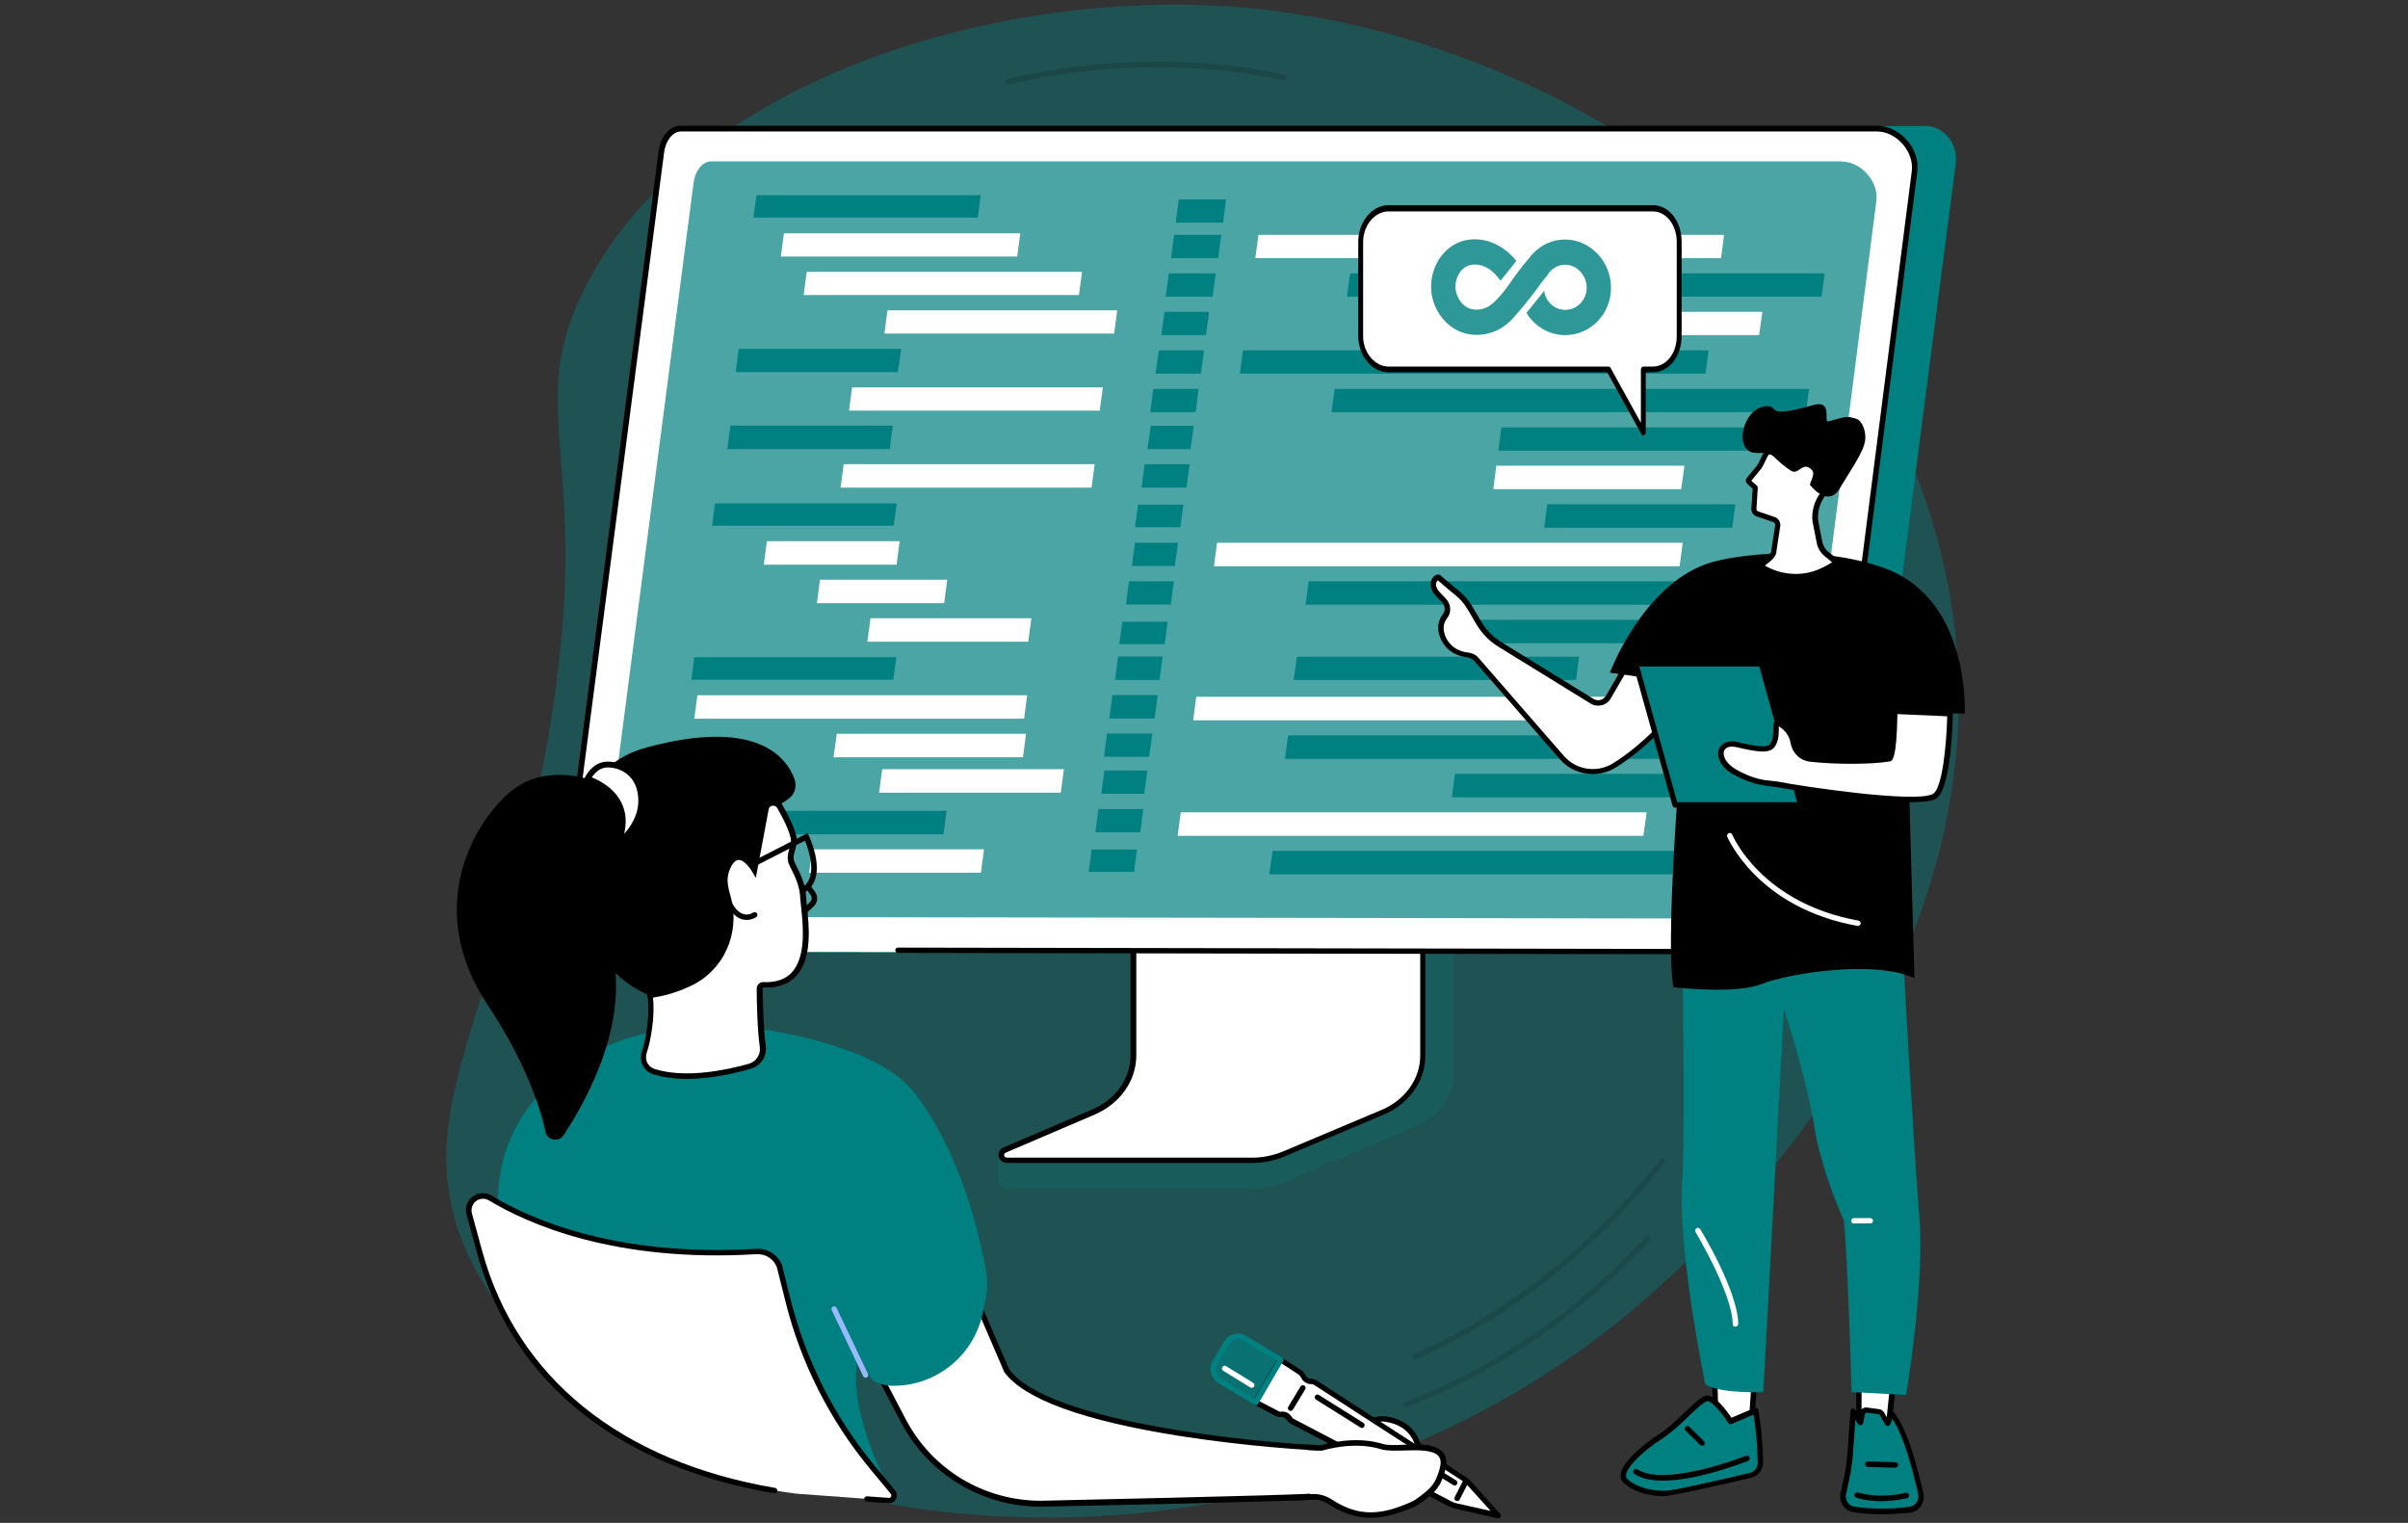<?xml version="1.0" encoding="utf-8"?>
<!-- Generator: Adobe Illustrator 26.0.1, SVG Export Plug-In . SVG Version: 6.00 Build 0)  -->
<svg version="1.1" id="Layer_2" xmlns="http://www.w3.org/2000/svg" xmlns:xlink="http://www.w3.org/1999/xlink" x="0px" y="0px"
	 viewBox="0 0 1088 688" style="enable-background:new 0 0 1088 688;" xml:space="preserve">
<rect x="0" y="0" width="1088" height="688" fill="#333333" stroke="none"/>
<style type="text/css">
	.st0{opacity:0.4;fill:#008080;}
	.st1{opacity:0.22;fill:#008080;}
	.st2{fill:#FFFFFF;}
	.st3{fill:#008080;}
	.st4{opacity:0.7;fill:#008080;}
	.st5{fill:#99B9FF;}
	.st6{opacity:0.82;}
	.st7{clip-path:url(#SVGID_00000141449975988226726000000016401032851209582727_);enable-background:new    ;}
	.st8{clip-path:url(#SVGID_00000021825136240812886510000015284919781838778545_);}
	.st9{clip-path:url(#SVGID_00000155860793942830657030000001120338744282610051_);}
	.st10{clip-path:url(#SVGID_00000032619179188400128500000002268670636324892290_);fill:#008080;}
	.st11{opacity:0.44;}
	.st12{opacity:0.27;}
	.st13{opacity:0.3;}
</style>
<path class="st0" d="M209.5,562.2c20.1,48.9,67.2,72.1,97.2,86.9c118.5,58.3,298.5,51.5,428.1-54.9c30.3-24.9,179.8-155.3,145-331.8
	C849,106.2,694.3,15.7,564,3.6C456-6.3,315,33.1,265.2,128.3c-31.3,59.9,6.3,78.9-19.3,214.6C223.7,460.3,184.9,502.3,209.5,562.2z"
	/>
<g>
	<g>
		<g>
			<g>
				<path class="st1" d="M655.8,372.4l-129.4,0.8c-0.8,0-1.1,0.8-1.1,1.5v110.1c0,10.5-73.5,37.9-74.3,36.5l-0.1,11.7
					c0,2.2,1.9,4.1,4.3,4.1h1.6c0,0,0,0,0,0h108.5c5,0,10-1.1,14.6-3l59.7-25.1c10.7-4.5,17.5-14.2,17.5-24.8V373.9
					C657.2,373.1,656.6,372.4,655.8,372.4z"/>
				<g>
					<path class="st2" d="M512.1,366.8v110.1c0,10.9-7,20.7-18,25.4l-40.2,17.2c-2.6,1.1-1.7,4.6,1.2,4.6h110.6c5,0,9.9-1,14.4-2.9
						l44.6-18.8c11.1-4.7,18.1-14.6,18.1-25.5V366.8c0-0.5-0.4-0.8-0.9-0.8H513.1C512.6,366,512.1,366.3,512.1,366.8z"/>
					<path d="M565.7,525.4H455.1c-1.9,0-3.5-1.2-3.9-3c-0.3-1.7,0.6-3.3,2.2-4l40.2-17.2c10.5-4.5,17.2-14,17.2-24.3V366.8
						c0-1.1,1-2.1,2.2-2.1h128.8c1.2,0,2.2,0.9,2.2,2.1V477c0,11.4-7.4,21.8-18.9,26.6l-44.6,18.8
						C575.9,524.4,570.8,525.4,565.7,525.4z M513.4,367.2v109.7c0,11.3-7.3,21.7-18.7,26.6l-40.2,17.2c-0.9,0.4-0.8,1-0.8,1.3
						c0.1,0.5,0.5,1,1.5,1h110.6c4.8,0,9.6-1,13.9-2.8l44.6-18.8c10.5-4.4,17.4-14,17.4-24.4V367.2H513.4z M641.9,367.2L641.9,367.2
						L641.9,367.2z"/>
				</g>
			</g>
			<g>
				<path class="st3" d="M270.2,429.9l557.8,1.3c4.9,0,9.7-3.7,10.4-8.5l45.3-349.1c1.1-8.5-5.5-16.9-13.9-16.7l-551.4,2.9
					L270.2,429.9z"/>
				<path class="st2" d="M848,58.9c9.6,0,18.3,9.7,17,19.3l-44,343.6c-0.6,4.9-5.8,9-10.7,9l-548-0.9c-5.9,0-9.8-4.9-9-10.7
					l45.6-350c0.6-4.9,3.8-10.3,8.7-10.3H848z"/>
				<path d="M810.3,431.2l-404.6-0.7c-0.7,0-1.2-0.6-1.2-1.2c0-0.7,0.6-1.2,1.2-1.2c0,0,0,0,0,0l404.6,0.7c4.4,0,8.9-3.8,9.5-7.9
					l44-343.6c0.5-4.2-1-8.6-4.1-12.2c-3.2-3.6-7.4-5.7-11.7-5.7H307.6c-3.9,0-6.9,4.7-7.5,9.2l-45.6,350c-0.3,2.6,0.3,5,1.9,6.7
					c1.4,1.6,3.5,2.6,5.9,2.6l33.3,0.1c0.7,0,1.2,0.6,1.2,1.2c0,0.7-0.6,1.2-1.2,1.2c0,0,0,0,0,0l-33.3-0.1c-3.1,0-5.8-1.2-7.8-3.4
					c-2-2.3-2.9-5.4-2.5-8.7l45.6-350c0.7-5.5,4.4-11.4,9.9-11.4H848c5,0,9.9,2.4,13.6,6.5c3.6,4.1,5.3,9.3,4.7,14.1l-44,343.6
					C821.5,426.5,816,431.2,810.3,431.2z"/>
				<path class="st4" d="M832.1,73c8.8,0,16.8,9,15.7,17.7l-40.5,316.1c-0.6,4.5-5.4,8.2-9.8,8.2l-517.7-0.8c-5.4,0-9-4.5-8.3-9.8
					l41.9-322c0.6-4.5,3.5-9.5,8-9.5H832.1z"/>
			</g>
		</g>
	</g>
	<g>
		<g>
			<polygon class="st2" points="777.6,116.6 567.2,116.6 568.6,106.1 779,106.1 			"/>
			<polygon class="st3" points="823,134 608.6,134 610,123.5 824.5,123.5 			"/>
			<polygon class="st2" points="794.8,151.4 684,151.4 685.4,140.9 796.3,140.9 			"/>
			<polygon class="st2" points="758.9,255.8 548.5,255.8 549.9,245.2 760.3,245.2 			"/>
			<polygon class="st3" points="804.3,273.2 589.9,273.2 591.3,262.6 805.8,262.6 			"/>
			<polygon class="st3" points="802,290.6 665.3,290.6 666.7,280 803.4,280 			"/>
			<polygon class="st3" points="712.1,307.2 584.5,307.2 586,296.7 713.5,296.7 			"/>
			<polygon class="st3" points="770.6,168.8 560.2,168.8 561.6,158.3 772,158.3 			"/>
			<polygon class="st3" points="816,186.2 601.6,186.2 603,175.7 817.4,175.7 			"/>
			<polygon class="st2" points="759.6,221 674.7,221 676.1,210.4 761.1,210.4 			"/>
			<polygon class="st3" points="782.7,238.4 697.7,238.4 699.1,227.8 784.1,227.8 			"/>
			<polygon class="st3" points="813.7,203.6 677,203.6 678.4,193.1 815.1,193.1 			"/>
			<polygon class="st2" points="749.6,325.4 539.1,325.4 540.5,314.8 751,314.8 			"/>
			<polygon class="st3" points="788.1,342.8 580.6,342.8 582,332.2 789.5,332.2 			"/>
			<polygon class="st3" points="792.6,360.2 656,360.2 657.4,349.6 794.1,349.6 			"/>
			<polygon class="st2" points="742.5,377.6 532.1,377.6 533.5,367 744,367 			"/>
			<polygon class="st3" points="788,395 573.5,395 575,384.4 789.4,384.4 			"/>
		</g>
		<g>
			<polygon class="st3" points="533.3,238.2 512.8,238.2 514.2,228 534.7,228 			"/>
			<polygon class="st3" points="550.4,116.6 529.1,116.6 530.5,106.1 551.8,106.1 			"/>
			<polygon class="st3" points="552.6,100.6 531.2,100.6 532.6,90.1 554,90.1 			"/>
			<polygon class="st3" points="547.9,134 526.7,134 528.1,123.5 549.3,123.5 			"/>
			<polygon class="st3" points="544.9,151.4 524.7,151.4 526.2,140.9 546.3,140.9 			"/>
			<polygon class="st3" points="542.6,168.8 522.1,168.8 523.6,158.3 544,158.3 			"/>
			<polygon class="st3" points="540.2,186.2 519.7,186.2 521.1,175.7 541.6,175.7 			"/>
			<polygon class="st3" points="536.1,220.3 515.8,220.3 517.2,209.7 537.5,209.7 			"/>
			<polygon class="st3" points="537.9,202.9 518.5,202.9 519.9,192.4 539.4,192.4 			"/>
			<polygon class="st3" points="526.2,291 505.7,291 507.1,280.9 527.6,280.9 			"/>
			<polygon class="st3" points="529,273.1 508.7,273.1 510.1,262.6 530.4,262.6 			"/>
			<polygon class="st3" points="530.8,255.7 511.4,255.7 512.8,245.2 532.3,245.2 			"/>
			<polygon class="st3" points="512.4,393.9 491.9,393.9 493.2,383.8 513.7,383.8 			"/>
			<polygon class="st3" points="523.9,307.2 503.8,307.2 505.2,296.6 525.3,296.6 			"/>
			<polygon class="st3" points="521.7,324.6 501.2,324.6 502.6,314 523.1,314 			"/>
			<polygon class="st3" points="519.2,341.9 498.8,341.9 500.2,331.4 520.7,331.4 			"/>
			<polygon class="st3" points="515.2,376 494.9,376 496.3,365.5 516.6,365.5 			"/>
			<polygon class="st3" points="517,358.6 497.6,358.6 499,348.1 518.4,348.1 			"/>
		</g>
		<g>
			<polygon class="st3" points="441.8,98.3 340.4,98.3 341.8,88.2 443.1,88.2 			"/>
			<polygon class="st2" points="459.6,115.9 352.8,115.9 354.2,105.4 461,105.4 			"/>
			<polygon class="st2" points="487.5,133.3 363.1,133.3 364.5,122.8 488.9,122.8 			"/>
			<polygon class="st2" points="503.4,150.7 399.6,150.7 401,140.2 504.8,140.2 			"/>
			<polygon class="st3" points="403.8,237.5 321.7,237.5 323.1,227.4 405.2,227.4 			"/>
			<polygon class="st2" points="405.1,255.1 345.1,255.1 346.5,244.5 406.5,244.5 			"/>
			<polygon class="st2" points="426.6,272.5 369.1,272.5 370.5,261.9 428,261.9 			"/>
			<polygon class="st2" points="464.6,289.9 391.9,289.9 393.3,279.3 466,279.3 			"/>
			<polygon class="st3" points="405.7,168.1 332.4,168.1 333.8,157.6 407.2,157.6 			"/>
			<polygon class="st2" points="496.9,185.5 383.6,185.5 385,175 498.3,175 			"/>
			<polygon class="st3" points="402,202.9 328.6,202.9 330,192.3 403.4,192.3 			"/>
			<polygon class="st2" points="493.2,220.3 379.8,220.3 381.2,209.7 494.6,209.7 			"/>
			<polygon class="st3" points="403.6,307.1 312.4,307.1 313.7,296.9 405,296.9 			"/>
			<polygon class="st2" points="462.7,324.7 313.7,324.7 315.1,314.1 464.1,314.1 			"/>
			<polygon class="st2" points="462.2,342.1 376.6,342.1 378.1,331.5 463.6,331.5 			"/>
			<polygon class="st3" points="426.3,376.9 327.8,376.9 329.2,366.3 427.7,366.3 			"/>
			<polygon class="st2" points="479.3,358.1 397.2,358.1 398.6,347.5 480.7,347.5 			"/>
			<polygon class="st2" points="443.2,394.3 365.6,394.3 367,383.7 444.6,383.7 			"/>
		</g>
	</g>
</g>
<g>
	<g>
		<g>
			<g>
				<polygon class="st2" points="855.2,626.4 853.1,646.1 839.9,647.6 839.9,624.3 				"/>
				<path d="M839.9,648.9c-0.3,0-0.6-0.1-0.8-0.3c-0.3-0.2-0.4-0.6-0.4-0.9v-23.4c0-0.4,0.2-0.7,0.4-0.9c0.3-0.2,0.6-0.3,1-0.3
					l15.3,2.1c0.7,0.1,1.1,0.7,1.1,1.4l-2.1,19.7c-0.1,0.6-0.5,1-1.1,1.1l-13.2,1.6C840,648.9,840,648.9,839.9,648.9z M841.1,625.7
					v20.6L852,645l1.8-17.5L841.1,625.7z"/>
			</g>
			<g>
				<g>
					<path class="st3" d="M837.8,682c5.5,0.8,14.6,1.5,25.2,0c3.5-0.5,5.8-3.9,4.9-7.3c-2.3-9.6-6.4-27.7-13.3-36.1l-1.7,4.6
						l-2.4-4.3c-0.3-0.6-0.9-1-1.6-1.1l-5.2-0.7c-1.1-0.1-2.1,0.6-2.3,1.7l-0.8,4l-3.2-5.2l-1.4,19.4c-0.3,4.2-0.9,8.3-1.9,12.3
						l-1.4,6.1C832.4,678.5,834.6,681.5,837.8,682z"/>
					<path d="M850.3,684.1c-5.1,0-9.4-0.4-12.7-0.9l0,0c-3.9-0.5-6.6-4.2-6.1-8.1c0,0,0-0.1,0-0.1l1.4-6.1c0.9-4,1.5-8.1,1.8-12.1
						l1.4-19.4c0-0.5,0.4-1,0.9-1.1c0.5-0.1,1.1,0.1,1.3,0.6l1.5,2.5l0.2-0.9c0.4-1.7,2-2.9,3.7-2.6l5.2,0.7c1.1,0.1,2,0.8,2.5,1.7
						l1.1,2l0.8-2.1c0.2-0.4,0.5-0.7,1-0.8c0.4-0.1,0.9,0.1,1.2,0.4c6.6,8.1,10.6,24.6,13,34.6l0.5,2.1c0.5,2,0.1,4.1-1,5.8
						c-1.1,1.7-2.9,2.8-4.9,3.1C858.6,683.8,854.2,684.1,850.3,684.1z M834,675.5c-0.3,2.5,1.5,4.9,4,5.2l0,0
						c5.6,0.8,14.5,1.4,24.8,0c1.3-0.2,2.5-0.9,3.2-2c0.7-1.1,1-2.5,0.7-3.8l-0.5-2.1c-2.2-9-5.7-23.6-11.2-31.8l-0.9,2.4
						c-0.2,0.5-0.6,0.8-1.1,0.8c-0.5,0-0.9-0.2-1.2-0.6l-2.4-4.3c-0.1-0.2-0.4-0.4-0.6-0.4l-5.2-0.7c-0.4-0.1-0.9,0.2-1,0.7l-0.8,4
						c-0.1,0.5-0.5,0.9-1,1c-0.5,0.1-1-0.1-1.3-0.6l-1.2-1.9l-1.1,15.5c-0.3,4.2-0.9,8.4-1.9,12.5L834,675.5z"/>
				</g>
				<path d="M849.9,678.2c-6.8,0-11-1.5-11.2-1.6c-0.6-0.2-1-0.9-0.7-1.6c0.2-0.6,0.9-1,1.6-0.7c0.1,0,8.8,3,21.5,0.1
					c0.7-0.2,1.3,0.3,1.5,0.9c0.2,0.7-0.3,1.3-0.9,1.5C857.2,677.9,853.2,678.2,849.9,678.2z"/>
				<path d="M856.3,663.1C856.3,663.1,856.3,663.1,856.3,663.1l-12.4-0.4c-0.7,0-1.2-0.6-1.2-1.3c0-0.7,0.6-1.2,1.3-1.2l12.4,0.4
					c0.7,0,1.2,0.6,1.2,1.3C857.5,662.5,857,663.1,856.3,663.1z"/>
			</g>
		</g>
		<g>
			<g>
				<polygon class="st2" points="793.2,615.9 791.2,644.6 775.3,644.6 774.5,615.9 				"/>
				<path d="M791.2,645.9h-15.9c-0.7,0-1.2-0.5-1.2-1.2l-0.7-28.8c0-0.3,0.1-0.7,0.3-0.9c0.2-0.2,0.6-0.4,0.9-0.4h18.7
					c0.3,0,0.7,0.1,0.9,0.4c0.2,0.3,0.4,0.6,0.3,0.9l-2,28.8C792.4,645.4,791.9,645.9,791.2,645.9z M776.5,643.4h13.6l1.8-26.3
					h-16.1L776.5,643.4z"/>
			</g>
			<g>
				<g>
					<path class="st3" d="M795.4,660.9c0,2.7-1.8,5.1-4.4,5.7c-9.2,2.1-29.8,6.9-35.7,7.8c-7.6,1.1-17-1.2-21.1-5.7
						c-4-4.5,9-15.2,15.2-19.1c9.2-5.8,18.1-17.3,21.8-17.8c3.7-0.5,10.6,10.3,10.6,10.3l11.3-4.8
						C793.2,637.3,795.2,647.1,795.4,660.9z"/>
					<path d="M751.3,675.9c-7.1,0-14.5-2.5-18-6.4c-0.9-1-1.2-2.2-1-3.6c0.9-6.3,12.5-14.9,16.5-17.4c4.5-2.8,8.9-7,12.7-10.7
						c4.7-4.4,7.4-7,9.5-7.3c3.8-0.5,9.1,6.7,11.3,10l10.4-4.4c0.3-0.1,0.7-0.1,1.1,0c0.3,0.2,0.6,0.5,0.6,0.8c0,0.1,2,10,2.2,23.8
						l0,0c0,3.3-2.2,6.2-5.4,6.9c-8.8,2.1-29.8,6.9-35.8,7.8C754.1,675.8,752.7,675.9,751.3,675.9z M771.5,633c0,0-0.1,0-0.1,0
						c-1.5,0.2-4.9,3.5-8.2,6.6c-3.9,3.8-8.4,8-13.1,11c-6.1,3.8-14.8,11.4-15.4,15.7c-0.1,0.9,0.2,1.3,0.4,1.6
						c3.6,4,12.6,6.4,20,5.3c5.9-0.9,26.8-5.7,35.6-7.8c2.1-0.5,3.5-2.4,3.5-4.5l0,0c-0.2-10.4-1.3-18.6-1.9-21.8l-9.9,4.2
						c-0.6,0.2-1.2,0-1.5-0.5C777.8,638,773.4,633,771.5,633z"/>
				</g>
				<path d="M751.4,668.9c-5.1,0-9.6-0.8-12.9-3c-0.6-0.4-0.7-1.1-0.4-1.7c0.4-0.6,1.1-0.7,1.7-0.4c11.6,7.6,43-3.8,49.1-6.1
					c0.6-0.2,1.4,0.1,1.6,0.7c0.2,0.6-0.1,1.4-0.7,1.6C783.3,662.5,765.3,668.9,751.4,668.9z"/>
				<path d="M769.1,653.2c-0.3,0-0.6-0.1-0.9-0.4l-6.6-6.5c-0.5-0.5-0.5-1.3,0-1.7c0.5-0.5,1.3-0.5,1.7,0l6.6,6.5
					c0.5,0.5,0.5,1.3,0,1.7C769.7,653.1,769.4,653.2,769.1,653.2z"/>
			</g>
		</g>
		<g>
			<path class="st3" d="M859.7,428.4c0,0,4.9,89.9,7.5,120.9c2.6,31-6,80.9-6,80.9l-24.6-1.3c0,0-1.7-60.7-3.5-77.5
				c0,0-10.4-22.8-13.5-43.2c-3.1-20.4-13.6-52.5-13.6-52.5s-8.5,160.6-9.3,173.2c0,0-19.3,0.9-26.2-3.5c0,0-12.2-58.5-10.5-90.4
				c1.8-31.9-0.2-111-0.2-111L859.7,428.4z"/>
			<path class="st2" d="M845.1,552.7h-7.5c-0.7,0-1.2-0.6-1.2-1.2s0.6-1.2,1.2-1.2h7.5c0.7,0,1.2,0.6,1.2,1.2
				S845.8,552.7,845.1,552.7z"/>
			<path class="st2" d="M784.1,599.4c-0.7,0-1.2-0.5-1.2-1.2c-0.3-14.3-16.7-41.3-16.8-41.6c-0.4-0.6-0.2-1.3,0.4-1.7
				c0.6-0.4,1.3-0.2,1.7,0.4c0.7,1.1,16.9,27.8,17.2,42.8C785.3,598.8,784.8,599.4,784.1,599.4C784.1,599.4,784.1,599.4,784.1,599.4
				z"/>
		</g>
	</g>
	<g>
		<g>
			<path class="st2" d="M744.7,286.2c-1.4-0.1-12.7,19.3-18,28.6c-1.5,2.6-4.9,3.5-7.5,1.9L677.6,291c-3.4-2.1-6.3-4.9-8.5-8.3
				c-3.5-5.3-5.5-10.7-10.2-14.5c-3.8-3.1-7.6-6.5-8.8-7.4c-0.7-0.6-4.1,1.8-1.5,6c0.8,1.3,3.7,3.9,4.5,5.1c1.3,1.9,1.3,4.4-0.1,6.2
				c-1.5,1.9-2.7,5-1.1,9.3c2.5,6.3,8.1,7.9,11.3,8.3c1.6,0.2,3.1,1,4.1,2.2l38.4,44.1c6,6.8,15.9,8.4,23.7,3.7
				c12.5-7.6,28.6-23,40.2-42.5L744.7,286.2z"/>
			<path d="M719.6,349.7c-5.6,0-11-2.3-14.9-6.8l-38.4-44.1c-0.9-1-2.1-1.6-3.3-1.8c-3.4-0.4-9.6-2.1-12.3-9
				c-1.9-4.9-0.4-8.4,1.2-10.5c1.1-1.4,1.1-3.3,0.1-4.8c-0.3-0.5-1.1-1.3-1.9-2.1c-1.1-1.1-2.1-2.2-2.6-3c-2-3.3-1-5.9,0.4-7.2
				c1-0.9,2.1-1.1,2.9-0.5c0.5,0.4,1.4,1.2,2.7,2.3c1.7,1.5,3.9,3.3,6.1,5.1c3.5,2.8,5.5,6.4,7.7,10.2c0.9,1.5,1.8,3.1,2.8,4.6
				c2.1,3.2,4.9,5.9,8.1,7.9l41.7,25.7c1,0.6,2.1,0.8,3.2,0.5c1.1-0.3,2-1,2.6-2c16.9-29.4,18.1-29.3,19.2-29.3
				c0.2,0,0.4,0.1,0.6,0.2l24.8,17.1c0.5,0.4,0.7,1.1,0.4,1.6c-12.5,21-29.2,35.9-40.6,42.9C726.7,348.8,723.2,349.7,719.6,349.7z
				 M649.7,262.2c-0.2,0.1-0.5,0.4-0.7,0.9c-0.4,0.9-0.2,2,0.6,3.3c0.3,0.6,1.4,1.6,2.3,2.6c0.9,0.9,1.7,1.8,2.2,2.5
				c1.6,2.4,1.5,5.5-0.2,7.7c-1.8,2.3-2.1,5-0.9,8.1c2.3,5.7,7.4,7.2,10.3,7.5c1.9,0.2,3.7,1.1,4.9,2.6l38.4,44.1
				c5.6,6.4,14.9,7.8,22.1,3.4c11-6.7,27-21,39.2-41.1l-23.1-16c-1.7,2-6.9,10-17,27.7c-0.9,1.6-2.4,2.7-4.1,3.1
				c-1.7,0.4-3.6,0.2-5.1-0.8l-41.7-25.7c-3.6-2.2-6.6-5.2-8.9-8.6c-1-1.6-2-3.2-2.8-4.7c-2.1-3.6-4-7-7.1-9.5
				c-2.2-1.8-4.5-3.7-6.1-5.1C651,263.3,650.2,262.6,649.7,262.2z"/>
		</g>
		<path d="M887.7,322.4c0,0,2.8-51.2-35.9-65.6c-30-11.1-68.3-6.3-80.3-2.2c-29.5,10.2-44.1,49.3-44.1,49.3l34.6,4.9
			c0,0-10.4,112.2-5.9,137.2c0,0,27.9,3.3,39.7-1.4c11.8-4.7,50.7-11.2,69.2-2.7l-3.4-120L887.7,322.4z"/>
		<path class="st2" d="M839.5,418.3c-0.1,0-0.1,0-0.2,0c-45.4-8.1-58.7-40-58.9-40.3c-0.3-0.6,0.1-1.4,0.7-1.6
			c0.6-0.3,1.4,0.1,1.6,0.7c0.1,0.3,13,30.9,57,38.8c0.7,0.1,1.1,0.8,1,1.4C840.6,417.9,840,418.3,839.5,418.3z"/>
		<g>
			<polygon class="st3" points="756.9,363.6 813.6,363.6 795.8,299.8 739.1,299.8 			"/>
			<path d="M813.6,364.9h-56.7c-0.6,0-1-0.4-1.2-0.9l-17.8-63.8c-0.1-0.4,0-0.8,0.2-1.1c0.2-0.3,0.6-0.5,1-0.5h56.7
				c0.6,0,1,0.4,1.2,0.9l17.8,63.8c0.1,0.4,0,0.8-0.2,1.1C814.3,364.7,814,364.9,813.6,364.9z M757.8,362.4H812l-17.1-61.3h-54.2
				L757.8,362.4z"/>
		</g>
		<g>
			<path class="st2" d="M881,322.4l-24.9-1.1c0,0-0.2,21.1-2.4,21.5c-8,1.3-24.8,1.4-35.7,0.1c-3.8-0.5-6.8-3.4-7.5-7.2
				c-0.5-2.9-2.1-6.2-6-8.6c-3.8-2.3-0.1,5-3.6,9.8c-1.9,2.5-7.9,1.4-16.1-0.5c-8.2-1.9-10.3,6.9-1.1,12.2c10,5.8,16.3,5.1,19.4,5.8
				c6.3,1.3,62.2,10.2,70.8,5.4C880.5,356.1,881,322.4,881,322.4z"/>
			<path d="M863,362.4c-20.1,0-57.1-6.2-60.3-6.8c-0.6-0.1-1.4-0.2-2.3-0.3c-3.5-0.4-9.4-1-17.5-5.6c-6-3.5-7.4-8.3-6.2-11.3
				c1.1-2.8,4.4-4.1,8.2-3.2c5.6,1.3,13.2,3.1,14.8,1c1.5-2,1.5-4.7,1.5-6.7c0-1.8,0-3.1,1.1-3.8c1.1-0.6,2.2,0.1,2.7,0.4
				c3.5,2.2,5.8,5.5,6.6,9.5c0.6,3.3,3.2,5.8,6.5,6.2c10.5,1.3,27,1.3,35.1,0c1-1.8,1.6-11.8,1.7-20.4c0-0.3,0.1-0.7,0.4-0.9
				c0.2-0.2,0.6-0.4,0.9-0.3l24.9,1.1c0.7,0,1.2,0.6,1.2,1.3c0,3.5-0.7,34.6-7.8,38.4C872.5,362,868.4,362.4,863,362.4z
				 M782.5,337.3c-1.7,0-3,0.7-3.5,1.9c-0.8,2.1,0.7,5.6,5.2,8.3c7.6,4.4,12.9,5,16.5,5.3c1,0.1,1.9,0.2,2.6,0.3
				c9.1,1.9,62.1,9.9,70,5.6c4.3-2.3,6.2-22.3,6.5-35.1l-22.5-1c-0.3,20.9-2.5,21.3-3.5,21.4c-8.2,1.4-25.1,1.4-36.1,0.1
				c-4.3-0.5-7.8-3.8-8.6-8.2c-0.6-3.4-2.5-6-5.4-7.8c0,0.4,0,0.9,0,1.2c0,2.2,0,5.5-1.9,8.2c-2.4,3.2-8.4,2.1-17.4,0
				C783.7,337.4,783.1,337.3,782.5,337.3z"/>
		</g>
	</g>
	<g>
		<g>
			<g>
				<path class="st2" d="M795.1,255.5c0,0,6.5-4,6.4-6.3l1.8-11.9c0-1.1-0.7-2.1-1.7-2.4l-7.6-2.6c-1-0.3-1.6-1.3-1.5-2.3l0.6-9.5
					l-3-2.7c-0.2-0.2-0.3-0.6-0.1-0.8l4.7-5.8c1.5-2.2,3.1-7.4,4.4-7c0,0,26.9-3.1,28.3,10.5c0.2,2-0.4,3.9-1.5,5.5l-2.4,3.4
					c-2.4,3.4-3.7,7.5-3.2,11.7c0.1,0.9,1.2,6.4,2,10.1c0.4,2.1,1.6,3.9,3.3,5.2c2.1,1.6,4.7,3.7,4.2,3.8c0,0-3,2.2-7.7,4.1
					c-8.4,3.4-17.9,2.6-25.6-2.1L795.1,255.5z"/>
				<path d="M811.4,261.7c-5.4,0-10.8-1.5-15.6-4.4l-1.3-0.8c-0.4-0.2-0.6-0.6-0.6-1.1c0-0.4,0.2-0.8,0.6-1.1c3-1.9,5.8-4.4,5.8-5.2
					c0-0.1,0-0.1,0-0.2l1.8-11.8c0-0.5-0.4-1-0.8-1.2l-7.6-2.6c-1.5-0.5-2.5-2-2.4-3.6l0.6-8.9l-2.5-2.3c-0.7-0.7-0.8-1.8-0.2-2.5
					l4.7-5.7c0.5-0.7,1.1-1.9,1.6-3.1c1.2-2.6,2.2-4.7,3.8-4.4c2-0.2,18-1.7,25.5,4.4c2.3,1.9,3.6,4.3,3.9,7.2
					c0.2,2.2-0.4,4.5-1.8,6.4l-2.4,3.4c-2.3,3.3-3.4,7.1-3,10.8c0,0.3,0.3,1.8,1.9,9.9c0.4,1.8,1.4,3.4,2.8,4.5c5,3.8,4.9,4.2,4.8,5
					c-0.1,0.3-0.3,0.6-0.5,0.8l0,0c-0.1,0.1-3.2,2.3-8,4.3C818.9,261,815.1,261.7,811.4,261.7z M797.4,255.5
					c7.4,4.3,16.3,5,24.1,1.8c2.9-1.2,5.1-2.5,6.3-3.3c-0.6-0.5-1.5-1.3-3.2-2.6c-1.9-1.5-3.2-3.6-3.7-5.9c-1.2-6.1-1.9-9.5-2-10.2
					c-0.4-4.3,0.8-8.7,3.5-12.5l2.4-3.4c1-1.4,1.5-3.1,1.3-4.7c-0.2-2.2-1.2-4-3-5.5c-7.1-5.7-23.7-3.9-23.9-3.9c0,0,0,0,0,0
					c-0.4,0.5-1.1,2-1.6,3c-0.6,1.3-1.2,2.6-1.9,3.5c0,0,0,0-0.1,0.1l-4.3,5.3l2.5,2.2c0.3,0.3,0.4,0.6,0.4,1l-0.6,9.5
					c0,0.5,0.3,0.9,0.7,1.1l7.6,2.6c1.5,0.5,2.5,2,2.5,3.6c0,0.1,0,0.1,0,0.2l-1.8,11.8C802.7,251.4,799.7,253.9,797.4,255.5z"/>
			</g>
			<path d="M798.2,183.5c6.1-0.3-1.6,6,21.1-0.5c9.1-2.6,4.4,8,6.8,7.4c8.7-2.5,8.4-2.4,12.6-1.2c2.8,0.8,4.6,6,4,9.9
				c-0.7,5.1-6.5,13.3-11.7,21.9c-2.7,4.5-7.4,4.9-13.1-1.8c-0.6-0.7,2.5-4.9,0.9-6.7c-4.2-4.7-6.1,2.4-9.5,0.2
				c-3.3-2.1-4.6-3.4-8.1-6.6c-4.2-3.8-11.2,2.1-13.6-6.5C786.3,195,789.8,183.9,798.2,183.5z"/>
		</g>
	</g>
</g>
<g>
	<g>
		<g>
			<g>
				<g>
					<path class="st2" d="M597.2,654.1c0,0,1.9,0,3.7-1.3c5.6-4,17.2-12.8,25.1-11.7c13.3,1.8,14.8,12.7,14.8,12.7s11.2-0.4,11,7
						c-0.2,5.7-3.4,13-12.5,17c-12.3,5.4-24.7,9.6-38.3,0.7c-2.6-1.7-5.8-2.5-8.9-2.2c-7.7,0.8-121.8,3.2-121.8,3.2
						c-26.1,0-50-14.5-62.2-37.6L384.1,596l27.6-77l43.2,100.4C475.8,647.9,595,654.6,597.2,654.1z"/>
					<path d="M617.6,684.9c-5.6,0-11.3-1.5-17.3-5.4c-2.4-1.6-5.3-2.3-8.1-2c-7.6,0.8-117.2,3.1-121.9,3.2
						c-26.7,0-50.9-14.7-63.3-38.3L383,596.5c-0.2-0.3-0.2-0.7-0.1-1l27.6-77c0.2-0.5,0.6-0.8,1.1-0.8c0.5,0,1,0.3,1.2,0.7
						l43.2,100.3c20.2,27.2,135.9,34.6,141.1,34.1c0.1,0,0.1,0,0.2,0c0,0,1.5,0,3-1l1.3-0.9c6.3-4.5,16.8-12.1,24.7-11
						c11.5,1.6,14.8,9.7,15.6,12.7c2,0.1,6.6,0.5,9.2,3.1c1.4,1.4,2,3.1,2,5.1c-0.1,2.9-1.3,12.8-13.2,18
						C632.7,682,625.3,684.9,617.6,684.9z M593.4,674.9c2.9,0,5.8,0.9,8.3,2.5c13.2,8.6,25.1,4.6,37.1-0.8
						c10.6-4.7,11.6-13.3,11.7-15.9c0-1.4-0.4-2.4-1.2-3.3c-2.2-2.2-6.8-2.5-8.4-2.4c-0.6,0-1.2-0.4-1.3-1.1
						c-0.1-0.4-1.6-9.9-13.8-11.6c-6.9-1-17.3,6.5-22.9,10.5l-1.3,0.9c-2.1,1.5-4.2,1.5-4.4,1.5c-3.5,0.2-33.3-1.6-64.4-6.5
						c-43.5-6.9-70.1-16.6-79-28.8c-0.1-0.1-0.1-0.2-0.1-0.2l-42-97.5l-26.3,73.5l23.8,45.4c11.9,22.8,35.3,36.9,61.1,36.9
						c1.1,0,114.1-2.5,121.6-3.2C592.4,674.9,592.9,674.9,593.4,674.9z M597.2,654.1L597.2,654.1L597.2,654.1z"/>
				</g>
				<g>
					<g>
						<path class="st2" d="M567.2,633.5l11-19.3l9.1,5.9c0.5,0.3,0.9,0.8,1.2,1.3l0.5,0.9c0.7,1.2,1.9,1.9,3.3,1.9l0,0
							c0.7,0,1.4,0.2,2.1,0.6l67.4,43.6c0.6,0.4,1.1,0.8,1.5,1.3l13.6,15.1l-18.9-4.3c-1-0.2-2-0.6-3-1.1l-70.9-37.1
							c-0.6-0.3-1.1-0.8-1.5-1.4l-0.1-0.1c-0.7-1.1-1.9-1.8-3.2-1.8l-0.7,0c-0.6,0-1.2-0.1-1.7-0.4L567.2,633.5z"/>
						<path d="M676.9,685.9c-0.1,0-0.2,0-0.3,0l-19-4.3c-1.1-0.3-2.2-0.7-3.3-1.2l-70.9-37.1c-0.8-0.4-1.5-1-2-1.8l-0.1-0.1
							c-0.5-0.7-1.3-1.2-2.1-1.2c0,0,0,0,0,0l-0.7,0c-0.8,0-1.6-0.2-2.3-0.6l-9.7-5.1c-0.3-0.2-0.5-0.4-0.6-0.7
							c-0.1-0.3-0.1-0.7,0.1-1l11-19.3c0.2-0.3,0.5-0.5,0.8-0.6c0.3-0.1,0.7,0,1,0.2l9.1,5.9c0.7,0.4,1.2,1,1.6,1.7l0.5,0.9
							c0.5,0.8,1.3,1.3,2.2,1.3c0,0,0.1,0,0.1,0c1,0,1.9,0.3,2.7,0.8l67.4,43.6c0.6,0.4,1.2,0.9,1.8,1.5l13.6,15.1
							c0.4,0.4,0.4,1,0.1,1.5C677.8,685.7,677.4,685.9,676.9,685.9z M579.4,637.7c1.7,0,3.3,0.9,4.2,2.4l0.1,0.1
							c0.2,0.4,0.6,0.7,1,0.9l70.9,37.1c0.8,0.4,1.7,0.8,2.7,1l15.2,3.4l-11-12.2c-0.4-0.4-0.8-0.8-1.3-1.1l-67.4-43.6
							c-0.4-0.3-0.9-0.4-1.3-0.4c0,0-0.1,0-0.1,0c-1.8,0-3.4-1-4.3-2.5l-0.5-0.9c-0.2-0.3-0.5-0.6-0.8-0.9l-8-5.2L569,633l8.6,4.5
							c0.4,0.2,0.8,0.3,1.2,0.3L579.4,637.7C579.4,637.7,579.4,637.7,579.4,637.7z"/>
					</g>
					<path d="M658.4,678.1c-0.2,0-0.4,0-0.6-0.1c-0.6-0.3-0.8-1.1-0.5-1.7l4-7.8c0.3-0.6,1.1-0.8,1.7-0.5c0.6,0.3,0.8,1.1,0.5,1.7
						l-4,7.8C659.3,677.9,658.9,678.1,658.4,678.1z"/>
					<g>
						<path class="st4" d="M562.6,604.6l16.1,9.7l-11.3,19.3l-16.1-9.7c-2.9-1.8-3.9-5.6-2.3-8.5l5.2-8.8
							C555.9,603.7,559.6,602.8,562.6,604.6z"/>
						<path class="st3" d="M567.3,634.8c-0.2,0-0.4-0.1-0.6-0.2l-16.1-9.7c-3.5-2.1-4.7-6.7-2.7-10.1l5.2-8.8c1-1.7,2.5-2.8,4.4-3.3
							c1.9-0.5,4-0.2,5.7,0.9c0,0,0,0,0,0l16.1,9.7c0.6,0.3,0.8,1.1,0.4,1.7l-11.3,19.3c-0.2,0.3-0.4,0.5-0.8,0.6
							C567.5,634.8,567.4,634.8,567.3,634.8z M559.4,604.9c-0.4,0-0.8,0-1.2,0.2c-1.2,0.3-2.3,1.1-2.9,2.2l-5.2,8.8
							c-1.4,2.3-0.5,5.3,1.8,6.8l15,9.1l10.1-17.2l-15-9.1h0C561.1,605.1,560.3,604.9,559.4,604.9z"/>
					</g>
					<path d="M583.1,637.4c-0.2,0-0.4-0.1-0.6-0.2c-0.6-0.4-0.8-1.1-0.4-1.7l5.5-9.1c0.4-0.6,1.1-0.8,1.7-0.4
						c0.6,0.4,0.8,1.1,0.4,1.7l-5.5,9.1C584,637.2,583.5,637.4,583.1,637.4z"/>
					<path d="M615.4,645.1c-0.2,0-0.5-0.1-0.7-0.2l-20.1-12.6c-0.6-0.4-0.8-1.1-0.4-1.7c0.4-0.6,1.1-0.8,1.7-0.4l20.1,12.6
						c0.6,0.4,0.8,1.1,0.4,1.7C616.2,644.9,615.8,645.1,615.4,645.1z"/>
					<path d="M657.3,671.1c-0.2,0-0.4-0.1-0.7-0.2l-7.9-4.9c-0.6-0.4-0.8-1.1-0.4-1.7c0.4-0.6,1.1-0.8,1.7-0.4l7.9,4.9
						c0.6,0.4,0.8,1.1,0.4,1.7C658.1,670.9,657.7,671.1,657.3,671.1z"/>
					<path class="st2" d="M565.5,627c-0.2,0-0.4-0.1-0.6-0.2l-12.2-7.5c-0.6-0.4-0.8-1.1-0.4-1.7c0.4-0.6,1.1-0.8,1.7-0.4l12.2,7.5
						c0.6,0.4,0.8,1.1,0.4,1.7C566.3,626.8,565.9,627,565.5,627z"/>
				</g>
				<path class="st2" d="M597.2,654.1c0,0,16.4-2,26.9-0.6c8.2,1.1,32.3-4.7,27.3,11c-1.1,3.4-1.7,5.6-4.6,8.8
					c-1.6,1.7-6.1,5.3-8.6,6.4c-12.3,5.4-23.5,7.7-37.1-1.2c-2.6-1.7-5.8-2.5-8.9-2.2C590.3,676.4,596.7,654.2,597.2,654.1z"/>
				<path d="M619.3,685.7c-6.1,0-12.3-1.8-19-6.2c-2.4-1.6-5.3-2.3-8.1-2c-2,0.2-8.5,0.4-8.7,0.4c-0.7,0-1.3-0.5-1.3-1.2
					c0-0.7,0.5-1.3,1.2-1.3c0.1,0,6.6-0.2,8.6-0.4c3.4-0.3,6.8,0.5,9.7,2.4c12.9,8.5,23.3,6.7,36,1.1c2.3-1,6.6-4.5,8.2-6.1
					c2.6-2.8,3.2-4.7,4.2-7.6l0.2-0.7c0.9-2.8,0.8-4.8-0.2-6.1c-2.3-3.1-9.5-2.9-15.8-2.7c-4.1,0.1-7.9,0.2-10.4-0.6
					c-12.3-3.8-26,0.5-26.2,0.6c0,0-0.1,0-0.1,0c-0.6,0.1-1.9,0.1-6.7-0.2c-0.7,0-1.2-0.6-1.1-1.3c0-0.7,0.7-1.2,1.3-1.1
					c4.3,0.3,5.6,0.3,6,0.2c1.3-0.4,14.9-4.5,27.6-0.6c2.1,0.7,5.8,0.6,9.6,0.4c6.9-0.2,14.8-0.4,17.9,3.7c1.5,2,1.7,4.8,0.6,8.4
					l-0.2,0.7c-1,3-1.7,5.4-4.7,8.6c-1.8,1.9-6.3,5.5-9,6.7C631.9,683.7,625.7,685.7,619.3,685.7z"/>
			</g>
			<path class="st3" d="M344.4,465c0,0,50.6,6.7,67.5,27.2c21.3,26,30.5,64.5,33.5,81.2c0.9,4.9,0.8,9.9-0.3,14.8l-1.2,5.6
				c-4.4,19.6-22.3,33.3-42.4,32.2l1,0c-3.2-0.2-8-1.2-9.4-4.2l-5.3-9.7l-0.5,3.5c-4,25.8,16.9,61.2,16.9,61.2l-59.9-8.1
				c-30.8-3.1-60.1-15.2-83.5-35.3c-12.8-10.9-22.6-21.1-26.9-33.5c-7.2-21.1-6.6-27.1-8.6-52.6c-1.4-17.4,3.7-34.8,14.6-48.4
				C255.8,478.7,286.7,457.7,344.4,465z"/>
			<path class="st5" d="M391.1,622.4c-0.5,0-0.9-0.3-1.1-0.7l-14.2-29.8c-0.3-0.6,0-1.4,0.6-1.6c0.6-0.3,1.4,0,1.6,0.6l14.2,29.8
				c0.3,0.6,0,1.4-0.6,1.6C391.5,622.4,391.3,622.4,391.1,622.4z"/>
		</g>
		<g>
			<path d="M352.3,363.6l3.7-2.5c3-2,4.2-5.8,3-9.1c-3.7-10.1-17.4-27.7-66.9-14.3c-50.5,13.6-41.6,94.7,1.4,112
				c43,17.3,57.7-71.7,57.7-71.7L352.3,363.6z"/>
			<g>
				<path class="st2" d="M346.1,365.5c0.6-3.1,4.7-3.8,6.2-1c3.8,6.6,5.6,11.3,6.2,14.1c0.8,3.8-2.7,7.6-0.8,11.6
					c1.9,4.1,4.9,8.7,5.1,16c0.3,7.1,7.5,39.9-17.9,38.8c-1,0-1.8,0.7-1.8,1.7c0.1,5,0.3,18.7,1.4,26.1c0.6,4-1.9,7.9-5.8,9
					c-10.2,2.9-29.1,6.9-43.3,2.3c-3.7-1.2-5.6-5.2-4.3-8.9c1.7-4.7,4-17.7,2.5-25.5c0,0,8.5-0.8,17.9-5.2
					c14.5-6.7,21.7-22.9,17.7-38.4c-0.9-3.3-2.7-8.1-0.8-13.1c5-12.9,12.5,0.1,12.5,0.1L346.1,365.5z"/>
				<path d="M310.4,487.4c-5.3,0-10.6-0.6-15.3-2.1c-2.1-0.7-3.8-2.1-4.7-4.1c-1-2-1.1-4.3-0.3-6.4c1.6-4.5,3.9-17.3,2.4-24.9
					l-0.3-1.3l1.4-0.1c0.1,0,8.4-0.9,17.6-5.1c13.8-6.3,20.9-21.9,17-37c-0.1-0.4-0.2-0.9-0.4-1.4c-0.9-3.3-2.2-7.7-0.4-12.4
					c1.6-4.1,3.7-6.3,6.2-6.5c2.8-0.2,5.2,2,6.8,3.9l4.6-24.8c0.4-1.9,1.8-3.4,3.8-3.7c1.9-0.3,3.8,0.6,4.8,2.3
					c4.3,7.5,5.8,12,6.3,14.4c0.4,2-0.1,3.8-0.6,5.6c-0.6,2-1.1,3.9-0.3,5.7c0.3,0.7,0.7,1.3,1,2.1c1.8,3.6,4,8,4.3,14.4
					c0,0.9,0.2,2.2,0.3,3.7c0.9,8.1,2.6,23.3-4.9,31.3c-3.4,3.7-8.3,5.4-14.6,5.1c-0.2,0-0.3,0.1-0.4,0.1c-0.1,0.1-0.1,0.2-0.1,0.3
					c0.1,5.4,0.3,18.7,1.4,25.9c0.7,4.6-2.2,9.1-6.7,10.4C332.2,484.9,321.2,487.4,310.4,487.4z M295,450.7
					c1.1,8.2-1.1,20.3-2.8,24.9c-0.5,1.5-0.4,3,0.2,4.4c0.7,1.4,1.8,2.4,3.3,2.9c13.9,4.5,32.7,0.5,42.6-2.3c3.3-0.9,5.5-4.2,5-7.6
					c-1.1-7.4-1.4-20.8-1.4-26.3c0-0.8,0.3-1.6,0.9-2.2c0.6-0.6,1.4-0.9,2.2-0.8c5.5,0.2,9.8-1.2,12.7-4.3
					c6.7-7.2,5.1-21.6,4.3-29.3c-0.2-1.6-0.3-2.9-0.4-3.9c-0.2-5.8-2.2-9.8-4-13.4c-0.4-0.7-0.7-1.4-1-2.1c-1.3-2.7-0.5-5.2,0.1-7.5
					c0.5-1.6,0.9-3.1,0.6-4.4c-0.4-1.9-1.7-6.1-6.1-13.7c-0.5-1-1.5-1.2-2.2-1.1c-0.7,0.1-1.5,0.6-1.7,1.7v0l-5.8,30.9l-1.7-2.9
					c-0.8-1.4-3.7-5.4-6.2-5.2c-1.9,0.1-3.3,2.8-4.1,4.9c-1.5,4-0.4,7.8,0.4,10.9c0.1,0.5,0.3,1,0.4,1.4c4.2,16.3-3.5,33-18.4,39.8
					C304.6,449,297.8,450.3,295,450.7z"/>
			</g>
			<path d="M271.8,354.1c0,0-24.9-11.9-42.9,5.1c-18.1,16.9-35.6,54.2-8.5,94.9c17,25.6,23.6,45.8,26.1,57.3
				c0.8,3.8,5.9,4.8,8.1,1.5c10.9-16.4,30.8-52.5,21.2-86.5C262.8,380.6,271.8,354.1,271.8,354.1z"/>
			<path d="M363.6,403.1l-1.3-2.1c7.6-4.6,3-17.3,1.4-21.2L341,391.4l-1.1-2.2l25-12.8l0.5,1.1C365.8,378.3,374.5,396.6,363.6,403.1
				z"/>
			<path d="M363.6,412.8c-0.3,0-0.6-0.1-0.9-0.4c-0.5-0.5-0.5-1.3,0-1.7l3.3-3.2c0.8-0.8,1-2.2,0.3-3.1l-2.2-3.1
				c-0.4-0.6-0.3-1.3,0.3-1.7c0.6-0.4,1.3-0.3,1.7,0.3l2.2,3.1c1.4,2,1.2,4.6-0.5,6.3l-3.3,3.2C364.2,412.7,363.9,412.8,363.6,412.8
				z"/>
			<path d="M337.4,415.6c-0.6,0-1.2-0.1-1.8-0.2c-2.9-0.7-5.4-3.2-7.5-7.4c-0.3-0.6,0-1.4,0.6-1.6c0.6-0.3,1.4,0,1.6,0.6
				c1.7,3.5,3.6,5.5,5.8,6c2.3,0.6,4.1-0.7,4.2-0.7c0.6-0.4,1.3-0.3,1.7,0.3c0.4,0.5,0.3,1.3-0.3,1.7
				C341.7,414.3,339.9,415.6,337.4,415.6z"/>
			<g>
				<path class="st2" d="M265.5,351.8c0,0,23.1,7,13.6,29.1c0,0,10.7-7.7,10.4-19.7c-0.3-12-9.2-15.9-15.1-15.8
					C268.5,345.5,265.5,351.8,265.5,351.8z"/>
				<path d="M276.3,384.5l1.7-4.1c2.6-6.2,2.9-11.7,0.7-16.4c-3.7-8-13.5-11.1-13.6-11.1l-1.4-0.4l0.6-1.3c0.1-0.3,3.4-7,10-7.1
					c3.8-0.1,7.6,1.2,10.5,3.6c2.6,2.1,5.7,6.2,5.9,13.4c0.3,12.5-10.5,20.4-10.9,20.8L276.3,384.5z M267.4,351.2
					c3.1,1.2,10.3,4.7,13.6,11.9c1.9,4.1,2.2,8.7,1,13.6c2.9-3.2,6.6-8.6,6.4-15.4c-0.1-5-1.8-8.9-5-11.5c-2.4-2-5.7-3.1-8.9-3.1
					C270.9,346.7,268.5,349.5,267.4,351.2z"/>
			</g>
		</g>
	</g>
	<g>
		<path class="st2" d="M221.5,541.2c19.1,11.5,57.8,27.9,120.2,24.1c4.6-0.3,8.8,2.4,10.4,6.7l3.9,15.6
			c6.8,27.4,19.7,52.9,37.7,74.7l9.3,11.3c1.4,1.7,0.1,4.4-2.2,4.2l-41.1-3c-70.6-9.3-125.5-44.8-143.1-109.3l-4.7-17.2
			C210.5,542.7,216.5,538.2,221.5,541.2z"/>
		<path d="M401.6,679.1c-0.1,0-0.2,0-0.3,0l-9.7-0.7c-0.7-0.1-1.2-0.6-1.1-1.3c0-0.7,0.6-1.2,1.3-1.1l9.7,0.7c0.7,0.1,1-0.4,1.1-0.6
			s0.3-0.7-0.1-1.2l-9.7-11.7c-18-21.8-31.1-47.8-37.9-75.2l-3.9-15.5c-1.4-3.8-5.1-6.1-9.2-5.9c-63.8,3.9-103.2-13.6-120.9-24.3
			c-2.2-1.3-4.5-0.7-5.8,0.3c-1.3,1-2.5,3-1.9,5.5l4.7,17.2c15.6,57,62.5,95,132.3,106.9c0.7,0.1,1.1,0.8,1,1.4
			c-0.1,0.7-0.8,1.1-1.4,1c-34.2-5.8-63-17.7-85.6-35.3c-24.1-18.7-40.5-43.4-48.7-73.4l-4.7-17.2c-0.8-3.1,0.2-6.2,2.8-8.1
			c2.6-1.9,5.8-2.1,8.6-0.4c17.5,10.6,56.4,27.8,119.5,24c5.2-0.3,9.9,2.7,11.7,7.5c0,0,0,0.1,0,0.1l3.9,15.6
			c6.8,27,19.7,52.7,37.4,74.2l9.7,11.7c0.9,1.1,1.1,2.6,0.4,3.9C404.2,678.4,403,679.1,401.6,679.1z"/>
	</g>
</g>
<g>
	<g>
		<path class="st2" d="M627.4,94.1h119.5c6.8,0,11.9,6.8,11.9,15.1v42.6c0,8.3-5.2,15.1-11.9,15.1l0,0c-0.1,0-1.9,0-4.3,0v28.4
			l-15.7-28.4c-22.8,0-99.4,0-99.4,0c-6.8,0-12.6-6.7-12.6-15.1v-42.6C614.8,100.9,620.6,94.1,627.4,94.1z"/>
		<path d="M742.5,196.7c-0.4,0-0.7-0.2-0.9-0.6l-15.4-27.9h-98.9c-7.4,0-13.6-7.5-13.6-16.4v-42.6c0-8.9,6.2-16.5,13.6-16.5h119.5
			c7.3,0,13,7.2,13,16.5v42.6c0,9.2-5.7,16.4-13,16.4h-3.2v27.1c0,0.6-0.3,1.1-0.8,1.3C742.7,196.7,742.6,196.7,742.5,196.7z
			 M627.4,95.5c-6.2,0-11.5,6.3-11.5,13.8v42.6c0,7.4,5.3,13.7,11.5,13.7h99.4c0.4,0,0.7,0.2,0.9,0.6l13.7,24.8v-24.1
			c0-0.7,0.5-1.3,1.1-1.3h4.3c6.1,0,10.8-6,10.8-13.7v-42.6c0-7.7-4.8-13.8-10.8-13.8H627.4z"/>
	</g>
	<g class="st6">
		<defs>
			<path id="SVGID_1_" class="st6" d="M707.1,108.2c-5.4,0-10.3,2.2-14,5.9c0,0,0,0,0,0c0,0,0,0,0,0c-0.8,0.7-1.4,1.5-2.1,2.4
				c-8,9.3-9.2,13.1-14.9,19c-0.3,0.3-0.5,0.6-0.8,0.8c-0.3,0.3-0.6,0.6-1,0.9c-1.5,1.3-3.9,2.7-7.3,2.7c-6.1,0-9.4-6-9.4-10.4
				c0-4.2,2.7-10,8.7-10c6.1,0,9.8,5,10,5.2l-0.1-0.1l1.8,2.2l7.1-8.9c-0.3-0.4-7.1-9.8-18.8-9.8c-5.8,0-11,2.5-14.7,7.1
				c-3.2,3.9-5,9.2-5,14.3c0,5.2,1.9,10.5,5.3,14.5c3.9,4.7,9.3,7.3,15.2,7.3c7.8,0,13.4-4,16.5-7.5c0,0,0,0,0,0
				c7.4-8.2,13-16.3,13-16.3l2.5-3.1l0,0c1.7-2.9,4.7-4.8,8.1-4.8c5.3,0,9.7,4.8,9.7,10.4s-4.4,10-9.7,10c-4.8,0-8.9-3.8-9.5-8.6
				l-8,10c3.7,6,10.1,10,17.5,10c11.5,0,20.7-9.6,20.7-21.4S718.6,108.2,707.1,108.2z"/>
		</defs>
		<clipPath id="SVGID_00000182530329781072751910000014671246091097584565_">
			<use xlink:href="#SVGID_1_"  style="overflow:visible;"/>
		</clipPath>
		<g style="clip-path:url(#SVGID_00000182530329781072751910000014671246091097584565_);enable-background:new    ;">
			<g>
				<defs>
					<rect id="SVGID_00000136398661214785228230000003686705290237377411_" x="646.5" y="107.9" width="81.6" height="43.5"/>
				</defs>
				<clipPath id="SVGID_00000147193661812518503100000009377823322538186938_">
					<use xlink:href="#SVGID_00000136398661214785228230000003686705290237377411_"  style="overflow:visible;"/>
				</clipPath>
				<g style="clip-path:url(#SVGID_00000147193661812518503100000009377823322538186938_);">
					<defs>
						<path id="SVGID_00000090287302247694084790000010465816465120243343_" d="M707.1,108.2c-5.4,0-10.3,2.2-14,5.9c0,0,0,0,0,0
							c0,0,0,0,0,0c-0.8,0.7-1.4,1.5-2.1,2.4c-8,9.3-9.2,13.1-14.9,19c-0.3,0.3-0.5,0.6-0.8,0.8c-0.3,0.3-0.6,0.6-1,0.9
							c-1.5,1.3-3.9,2.7-7.3,2.7c-6.1,0-9.4-6-9.4-10.4c0-4.2,2.7-10,8.7-10c6.1,0,9.8,5,10,5.2l-0.1-0.1l1.8,2.2l7.1-8.9
							c-0.3-0.4-7.1-9.8-18.8-9.8c-5.8,0-11,2.5-14.7,7.1c-3.2,3.9-5,9.2-5,14.3c0,5.2,1.9,10.5,5.3,14.5c3.9,4.7,9.3,7.3,15.2,7.3
							c7.8,0,13.4-4,16.5-7.5c0,0,0,0,0,0c7.4-8.2,13-16.3,13-16.3l2.5-3.1l0,0c1.7-2.9,4.7-4.8,8.1-4.8c5.3,0,9.7,4.8,9.7,10.4
							s-4.4,10-9.7,10c-4.8,0-8.9-3.8-9.5-8.6l-8,10c3.7,6,10.1,10,17.5,10c11.5,0,20.7-9.6,20.7-21.4S718.6,108.2,707.1,108.2z"/>
					</defs>
					<clipPath id="SVGID_00000142178193404377198890000002782705351489911480_">
						<use xlink:href="#SVGID_00000090287302247694084790000010465816465120243343_"  style="overflow:visible;"/>
					</clipPath>
					<g style="clip-path:url(#SVGID_00000142178193404377198890000002782705351489911480_);">
						<defs>
							<rect id="SVGID_00000046338537352392115760000000020207999622358933_" x="646.5" y="107.9" width="81.6" height="43.5"/>
						</defs>
						<clipPath id="SVGID_00000031197910383274136850000018058493886923216304_">
							<use xlink:href="#SVGID_00000046338537352392115760000000020207999622358933_"  style="overflow:visible;"/>
						</clipPath>
						
							<rect x="644.5" y="106.2" style="clip-path:url(#SVGID_00000031197910383274136850000018058493886923216304_);fill:#008080;" width="85.4" height="47.3"/>
					</g>
				</g>
			</g>
		</g>
	</g>
</g>
<g class="st11">
	<g>
		<path class="st12" d="M639.4,614.1c-0.5,0-0.9-0.3-1.1-0.7c-0.3-0.6,0-1.4,0.6-1.6c42.4-18.8,80.9-49.2,111.3-88.1
			c0.4-0.5,1.2-0.6,1.7-0.2c0.5,0.4,0.6,1.2,0.2,1.7c-30.6,39.1-69.4,69.8-112.2,88.8C639.8,614.1,639.6,614.1,639.4,614.1z"/>
		<path class="st12" d="M635.4,635.8c-0.5,0-1-0.3-1.2-0.8c-0.2-0.6,0.1-1.4,0.7-1.6c40.8-15.8,77.4-40.9,108.7-74.6
			c0.5-0.5,1.2-0.5,1.7-0.1c0.5,0.5,0.5,1.2,0.1,1.7c-31.6,34-68.4,59.3-109.6,75.2C635.7,635.8,635.5,635.8,635.4,635.8z"/>
	</g>
	<g>
		<path class="st13" d="M455.3,38.2c-0.6,0-1.1-0.4-1.2-1c-0.2-0.7,0.3-1.3,0.9-1.5c42.6-9.8,84.8-10.5,125.4-2
			c0.7,0.1,1.1,0.8,1,1.5c-0.1,0.7-0.8,1.1-1.5,1c-40.3-8.4-82.1-7.8-124.4,1.9C455.5,38.2,455.4,38.2,455.3,38.2z"/>
	</g>
	<path d="M609.9,20.6L609.9,20.6L609.9,20.6z"/>
</g>
</svg>
